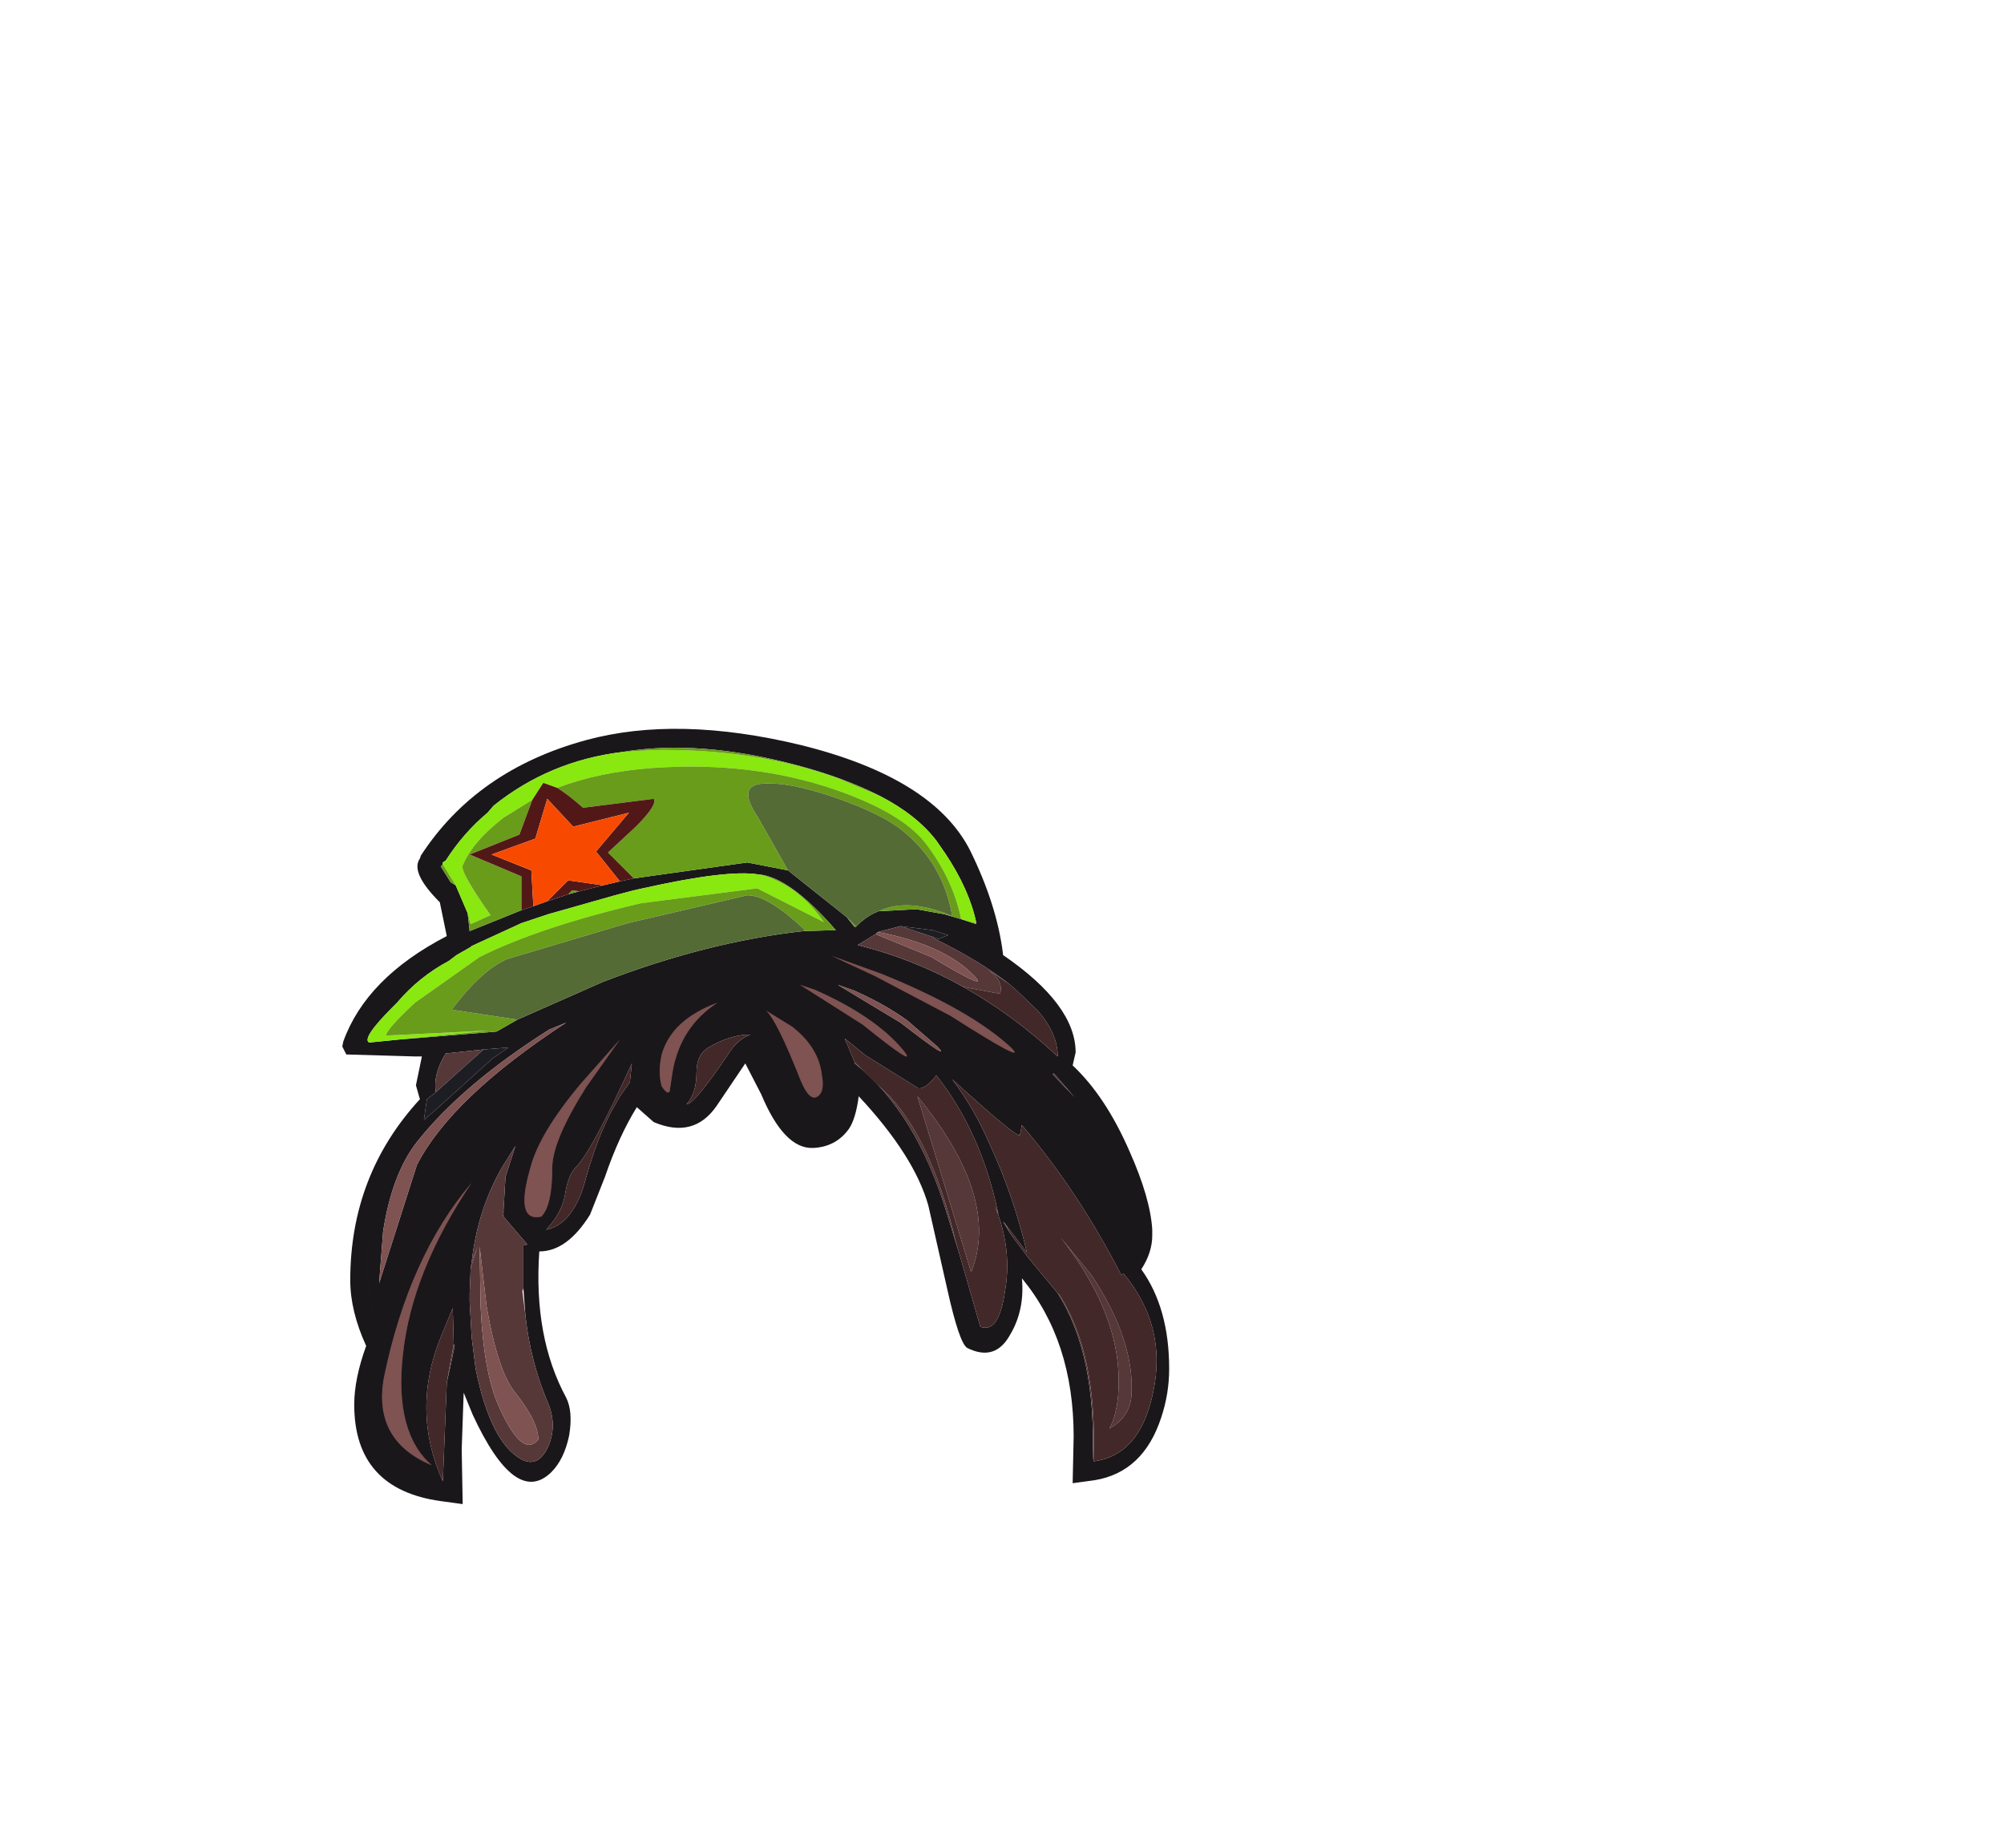 <svg xmlns:xlink="http://www.w3.org/1999/xlink" height="92.9" width="100.7" xmlns="http://www.w3.org/2000/svg"><use height="38.95" transform="translate(17.2 36.65)" width="41.55" xlink:href="#a"/><defs><g id="a" fill-rule="evenodd"><path d="M10.4-3.35v-.05q-.35-1.65-1.55-3.45L8.4-7.5q-1-1.3-2.85-2.25-1.75-.9-4.2-1.55-4.9-1.3-8.75-.65-3.65.45-6.45 2.7l-.3.35q-1.2 1-2.1 2.4l-.15.1v.1l-.1.1.5.8.25.15.6 1.4.1.9 2.6-1.05.6-.2.7-.25 1.05-.35.55-.15 1.2-.3.85-.2.7-.15 5.7-.8L.95-6 3.9-3.65l.4.5.05-.05v.05q.5-.55 1.15-.8l1.9-.1 1.4.25.85.25.75.25v-.05m3.9 7.55v-.05L12.6 2.6q1.2 1.05 1.2 1.7.05 1.15-4.3-1.5l-2-1.45Q5.4 0 3.3-.85l-1.7-.6L4.3.05l-2.7-1.5 1.7.6q2.1.85 4.2 2.2l2 1.45q4.35 2.65 4.3 1.5 0-.65-1.2-1.7l1.7 1.55v.05l-.05.05 1.1 1.15-1.05-1.2M9.5 2.8q5.25 4.15 8.75 10.8.55-1.4-.35-3.95-.9-2.4-2.55-4.25Q17 7.25 17.9 9.65q.9 2.55.35 3.95-3.5-6.65-8.75-10.8M1.7-2.95 3.35-3Q1-5.7-.55-5.8q-1.55-.25-5.8.7l-.45.1-.95.25-3.35.95-1.35.45-2.5 1.15-.05.05-.7.4-.4.3q-1.5.8-2.6 2.1l-.2.2q-1.6 1.6-1.2 1.8l1.5-.15 4.9-.4 1.05-.6 4.3-1.9q5.2-2 10.05-2.55m3.75.05-.1.1-.9.55q2.8.7 5.3 2.1 2.5 1.4 4.75 3.5 0-1.15-1-2.3l-1.15-1.1-.3-.25q-1.45-1.15-3.8-2.3v-.05l.25.1.5-.2L8.2-3l-1.6-.2-1.15.3M1.6-12.3q6.65 1.65 8.5 5.3 1.35 2.75 1.65 5.2v.05q3.65 2.5 3.65 4.9l-.15.65q1.65 1.55 2.85 4.3 1.05 2.35 1.15 3.95v.3q0 .85-.55 1.7 1.4 1.95 1.4 5 0 1.25-.4 2.45-.9 2.75-3.35 3.15l-1.1.15.05-2.35q0-4.8-2.6-7.95.15 1.6-.6 2.85-.75 1.35-2.15.65-.4-.25-1-2.95L8 10.85q-.7-2.5-3.5-5.5Q4.35 6.5 4 7q-.65.9-1.8.95Q.75 8-.4 5.25l-.8-1.55-1.45 2.15q-1.15 1.65-3.15.8l-.85-.75q-.9 1.45-1.6 3.5L-9 11.3q-1.15 1.85-2.55 1.85-.3 4.3 1.35 7.35.35.7.15 1.9-.25 1.2-.9 1.85-1.8 1.75-3.95-2.9l-.45-1.1-.1 2.85.05 2.75-1.1-.15q-4.35-.6-4.35-4.85 0-1.3.6-2.95-.8-1.75-.8-3.3 0-5.3 3.5-9.1l-.2-.7.3-1.45h-.35l-3.45-.1-.2-.4.05-.25q1.15-3.2 5.2-5.3l-.35-1.7q-1.5-1.5-1-2.2l.05-.15q2.8-4.3 8.3-5.8 4.6-1.25 10.8.25m10.25 24.05-.1-.1.4.65.9 1.2 1.45 1.75q1.95 3.1 1.75 8.35h.05v.1q2.35-.3 3-3.5.7-3.3-1.5-5.95l-.1.1q-2.15-4.2-5-7.55l-.1.5q-.1.2-3.4-2.8 1.1 1.45 1.9 3.3 1.2 2.6 1.85 5.4l-1.1-1.45m-.4-.6.1.15-.05-.1q-.85-4.05-3.1-6.9-.55.7-.9.65L4.85 3.3 3.8 2.45l.5 1.2v.05q3.1 2.45 4.65 7.6l.6 1.95 1.05 3.65.05.05q.9.3 1.2-1.8.35-2-.4-4m-12.4-8.9q.6.65 1.6 3 .7 1.7 1.5 1.65Q4.3 6.85 3.4 3.25 2.65.95-.25.15q2.9.4 4.05 2.3Q2.65.55-.25.15q2.9.8 3.65 3.1.9 3.6-1.25 3.65-.8.05-1.5-1.65-1-2.35-1.6-3-1 0-2.1.65-.6.35-.6 1.25 0 1.05-.5 1.6.35.05 2.05-2.45.45-.75 1.05-1l.1-.05M-6.9 3.7q.2-.75.8-1.5Q-4.7.3-1.6-.2q-2.65.65-4 2.45l-.7 1.45q-.2 1.6 1 2.05 1.25.45 1.9-.5 1.75-2.6 2.35-2.95-.6.35-2.35 2.95-.65.95-1.9.5-1.2-.45-1-2.05l.7-1.45q1.35-1.8 4-2.45-3.1.5-4.5 2.4-.6.75-.8 1.5-2 4.4-2.8 5.2-.4.4-.55 1.35-.15.95-.95 1.8h.05q1.25-.3 1.85-2.25.55-2.05 1.25-3.45l.1-.2.45-.8.5-.7.1-.95m-9 12.3.2-2.1q.5-3.2 1.9-5.65l2.15-2.35q1.3-1.9 3.6-3.75-3.1 2.8-4.3 5.8l-.55 2.25q.15 2 1.3 1.95l.45-.1-.45.1q-1.15.05-1.3-1.95l.55-2.25q1.2-3 4.3-5.8-2.3 1.85-3.6 3.75l-2.15 2.35q-1.4 2.45-1.9 5.65l-.2 2.1-.6 1.45q-1.5 3.7.1 7.25v.05l.2-5 .4-1.85-.05-.1-.05-1.8m-.6-10.2q-4.9 5.2-3.3 10.6.7-2.15 2-4.6Q-13.7 4.45-6.25.9q-6.2 3.35-10.35 10.75-1.85 3.3-2.7 6.15l.05.1q-1.6 3.8.45 5.7 1.05.95 2.4 1.1-1.35-.15-2.4-1.1-2.05-1.9-.45-5.7l-.05-.1q.85-2.85 2.7-6.15Q-12.45 4.25-6.25.9-13.7 4.45-17.8 11.8q-1.3 2.45-2 4.6-1.6-5.4 3.3-10.6l2.6-2.35.8-.55-1.25.1-1.9.2q-.65 1.05-.5 1.95l-.45.35-.15 1.05.85-.75m5.45-3.8-1.8.75-.1.1-.15.05.15-.05.1-.1 1.8-.75q-4.35 2.75-6.65 5.65-1.25 1.6-1.7 4.5l-.2 2.6 1.9-5.95q1.75-3.4 7.5-7.15l-.85.35m23.65.6q-4-3.3-9.35-4.75Q.1-2.45-4.85-.7l-5.35 2.35L-4.85-.7Q.1-2.45 3.25-2.15 8.6-.7 12.6 2.6M6.95 1.55Q5.85.75 4.4.1L4.3.05l-.85-.3 3.15 1.9q2.65 2.05 1.85 1.2l-1.5-1.3.35.2q2.95 2.2 5.4 5.05-2.45-2.85-5.4-5.05l-.35-.2M9.2 4.5Q7.15 1.85 4 .45 6.65 2 8.4 4.3 6.65 2 4 .45q3.15 1.4 5.2 4.05m-22.55 6.6.1-1.7.5-1.55-.5.8-.1.15q-1.3 2.2-1.6 4.9l-.05.3-.05 1.25v.45l.1 1.75.2 1.6q.75 3.7 2.3 4.55.85.45 1.35-.65.45-1.05 0-2.15-.9-2.1-1.15-4.45l-.1-1.35v-2.15l.2-.05-1.2-1.4v-.3" fill="#1a171b" transform="translate(21.45 13.1)"/><path d="m14.3 4.2 1.05 1.2-1.1-1.15.05-.05m-8.95-7 2.8 1.15Q11.3.25 10.2-.8 8.8-2.2 5.75-2.85l-.3-.05 1.15-.3 1.65.55v.05q2.35 1.15 3.8 2.3L11-1l-.05-.05L11-1q.8.55.6 1.2L9.75-.15q-2.5-1.4-5.3-2.1l.9-.55m.3 2-2.5-.9 2.15 1 3.8 2q4 2.55 3.05 1.6Q10.1 1 5.65-.8m6.2 12.55.3.55-.4-.65.1.1m2.65 3.5.1.1q1.9 3 1.7 8.25h-.05q.2-5.25-1.75-8.35m-3-4.05.05.1-.1-.15-.1-.25.15.3m-1.95 2.05-.6-1.95Q7.4 6.15 4.3 3.7v-.05L6.1 5.4q2.1 2.3 3.25 7.15l.2.7m-25.4 4.55.05.1-.4 1.85.35-1.95m-.9-12.65q-.15-.9.5-1.95l1.9-.2-2.4 2.15M1.6 4.6q.45 1.05.85.75.35-.25.2-1.05-.15-1.4-1.5-2.45l-1.3-.8q.55.5 1.75 3.55m3.1-2.85q2.85 2.3 2.05 1.3Q5.35 1.35 2.3 0l-.75-.25 3.15 2m12.85 17.4q-.2-3.25-2.9-6.7l1.55 1.9q2.2 3.3 2 6.1-.1 1.05-1.1 1.6.55-1.05.45-2.9M7.45 5.35q4.2 5.1 2.7 8.85l-2.7-8.85M-5 5.1l.15-1q.4-2.25 2.25-3.45-2.3.85-2.8 2.6-.2.9 0 1.6.3.45.4.25m-2.5-2.6-1.95 2.2q-2.1 2.5-2.55 4.25-.8 2.75.55 2.45.55-.55.55-2.45 0-1.35 1.7-4.05l1.7-2.4m-7.45 11.2q.3-2.7 1.6-4.9l.1-.15.5-.8-.5 1.55-.1 1.7-.05.15.05.15 1.2 1.4-.2.05V15l-.05.15.15 1.2q.25 2.35 1.15 4.45.45 1.1 0 2.15-.5 1.1-1.35.65-1.55-.85-2.3-4.55l-.2-1.6-.1-1.75v-.45L-15 14l.35-1.1-.3.8m.4-.8.05 3q.15 3.3.9 5 1.2 2.7 2 1.7 0-.9-1.2-2.4-.85-1.1-1.4-4.3l-.35-3m-4.8 6.55q-.6 3.2 2.4 4.45-1.9-1.65-1.45-5.6.45-4.15 3.45-8.6-3.15 3.7-4.4 9.75" fill="#563838" transform="translate(21.45 13.1)"/><path d="m5.35-2.8.1-.1.3.05Q8.8-2.2 10.2-.8q1.1 1.05-2.05-.85L5.35-2.8m.3 2q4.45 1.8 6.5 3.7.95.95-3.05-1.6l-3.8-2-2.15-1 2.5.9M-11.05 2l.85-.35q-5.75 3.75-7.5 7.15l-1.9 5.95.2-2.6q.45-2.9 1.7-4.5 2.3-2.9 6.65-5.65m18-.45 1.5 1.3q.8.85-1.85-1.2L3.45-.25l.85.3.1.05q1.45.65 2.55 1.45M1.6 4.6Q.4 1.55-.15 1.05l1.3.8Q2.5 2.9 2.65 4.3q.15.8-.2 1.05-.4.3-.85-.75m3.1-2.85-3.15-2L2.3 0q3.05 1.35 4.45 3.05.8 1-2.05-1.3M-5 5.1q-.1.2-.4-.25-.2-.7 0-1.6.5-1.75 2.8-2.6-1.85 1.2-2.25 3.45l-.15 1m-2.5-2.6-1.7 2.4q-1.7 2.7-1.7 4.05 0 1.9-.55 2.45-1.35.3-.55-2.45.45-1.75 2.55-4.25l1.95-2.2m-7.05 10.4.35 3q.55 3.2 1.4 4.3 1.2 1.5 1.2 2.4-.8 1-2-1.7-.75-1.7-.9-5l-.05-3m-4.8 6.55q1.25-6.05 4.4-9.75-3 4.45-3.45 8.6-.45 3.95 1.45 5.6-3-1.25-2.4-4.45" fill="#7e5351" transform="translate(21.45 13.1)"/><path d="m12.05-.3.3.25 1.15 1.1q1 1.15 1 2.3-2.25-2.1-4.75-3.5L11.6.2q.2-.65-.6-1.2l1.05.7m.1 12.6-.3-.55 1.1 1.45q-.65-2.8-1.85-5.4-.8-1.85-1.9-3.3 3.3 3 3.4 2.8l.1-.5q2.85 3.35 5 7.55l.1-.1q2.2 2.65 1.5 5.95-.65 3.2-3 3.5v-.1q.2-5.25-1.7-8.25l-.1-.1-1.45-1.75-.9-1.2m-.7-1.15q.75 2 .4 4-.3 2.1-1.2 1.8l-.05-.05-1.05-3.65-.2-.7Q8.2 7.7 6.1 5.4L4.3 3.65l-.5-1.2 1.05.85L7.5 4.95q.35.05.9-.65 2.25 2.85 3.1 6.9l-.15-.3.1.25m-12.4-8.9-.1.05q-.6.25-1.05 1-1.7 2.5-2.05 2.45.5-.55.5-1.6 0-.9.6-1.25 1.1-.65 2.1-.65M-6.9 3.7l-.1.95-.5.7-.45.8-.1.2q-.7 1.4-1.25 3.45-.6 1.95-1.85 2.25h-.05q.8-.85.95-1.8.15-.95.55-1.35.8-.8 2.8-5.2m-9 12.3.05 1.8-.35 1.95-.2 5v-.05q-1.6-3.55-.1-7.25l.6-1.45m33.45 3.15q.1 1.85-.45 2.9 1-.55 1.1-1.6.2-2.8-2-6.1l-1.55-1.9q2.7 3.45 2.9 6.7M7.45 5.35l2.7 8.85q1.5-3.75-2.7-8.85m-20.8 5.75v.3l-.05-.15.05-.15M-15 14l.05-.3.3-.8L-15 14" fill="#422828" transform="translate(21.45 13.1)"/><path d="M5.55-9.75Q7.4-8.8 8.4-7.5l.45.65q1.2 1.8 1.55 3.45v.05l-.75-.2q-.4-1.95-1.7-3.7-1.15-1.6-4.6-2.8-4.2-1.45-9.2-1.1-2.7.2-4.8 1l-.7-.25-.55.85-1.45.9q-1.55 1.2-2.05 2.4-.15.3 1.4 2.5l-1 .45-.15-.55-.6-1.4-.65-1.05v-.1l.15-.1q.9-1.4 2.1-2.4l.3-.35q2.8-2.25 6.45-2.7l1.5-.1q5.1-.1 9.3 1.4l2.15.9M-.55-5.8l.25.05q1.8.55 3.05 2.35L-.6-5.1l-5.85.75q-5.1 1.2-8.1 2.7L-17.8.65Q-19.25 2-19.25 2.3l5.15-.25-4.5.45-1.5.15q-.4-.2 1.2-1.8l.2-.2q1.1-1.3 2.6-2.1l.4-.3.7-.4.05-.05 2.5-1.15 1.35-.45 3.35-.95.95-.25.45-.1q4.25-.95 5.8-.7" fill="#89e80f" transform="translate(21.45 13.1)"/><path d="m6.6-3.2 1.6.2.8.25-.5.2-.25-.1L6.6-3.2m-23.1 9-.85.75.15-1.05.45-.35 2.4-2.15 1.25-.1-.8.55-2.6 2.35" fill="#1d1d24" transform="translate(21.45 13.1)"/><path d="m5.55-9.75-2.15-.9q-4.2-1.5-9.3-1.4l-1.5.1q3.85-.65 8.75.65 2.45.65 4.2 1.55M-16.4-6.3l.65 1.05-.25-.15-.5-.8.1-.1m1.25 2.45.15.55 1-.45q-1.55-2.2-1.4-2.5.5-1.2 2.05-2.4l1.45-.9-.65 1.75-2.5 1 2.6 1.1V-4l-2.6 1.05-.1-.9m4.5-6.3q2.1-.8 4.8-1 5-.35 9.2 1.1 3.45 1.2 4.6 2.8 1.3 1.75 1.7 3.7l.75.2v.05l-.75-.25-.85-.25-1.4-.25-1.9.1q1.5-.7 3.7.25Q8.75-6.35 6.7-8q-1.05-.85-3.35-1.65-2.45-.85-3.8-.7-1.15.15-.1 1.7L.95-6l-2.05-.4-5.7.8-1.3-1.3 1.4-1.3q1.1-1.1.9-1.4l-3.55.45q-.8-.7-1.3-1m15 6.95-.05.05-.4-.5.45.45m-13.9-1.75-.55.15.2-.2.35.05m9-.85Q1-5.7 3.35-3l-1.65.05.1-.05Q-.05-4.75-1.1-4.75l-6 1.4-6.05 1.8q-1.3.55-2.8 2.55l3.3.5-1.05.6-4.9.4 4.5-.45-5.15.25q0-.3 1.45-1.65l3.25-2.3q3-1.5 8.1-2.7L-.6-5.1l3.35 1.7Q1.5-5.2-.3-5.75l-.25-.05" fill="#699c1a" transform="translate(21.45 13.1)"/><path d="m-11.9-9.55.55-.85.7.25q.5.3 1.3 1l3.55-.45q.2.3-.9 1.4l-1.4 1.3 1.3 1.3-.7.15-1.2-1.5 1.65-1.95-2.8.7-1.3-1.4-.6 2-2.2.8 2 .8.1 1.8-.6.2v-1.7l-2.6-1.1 2.5-1 .65-1.75m3.55 4.3-1.2.3L-9.9-5l-.2.2-1.05.35 1.05-1.05 1.75.25" fill="#521818" transform="translate(21.45 13.1)"/><path d="m-7.5-5.45-.85.2-1.75-.25-1.05 1.05-.7.25-.1-1.8-2-.8 2.2-.8.6-2 1.3 1.4 2.8-.7-1.65 1.95 1.2 1.5" fill="#f74a00" transform="translate(21.45 13.1)"/><path d="M5.5-3.95q-.65.25-1.15.8v-.05l-.45-.45L.95-6l-1.5-2.65q-1.05-1.55.1-1.7 1.35-.15 3.8.7 2.3.8 3.35 1.65 2.05 1.65 2.5 4.3-2.2-.95-3.7-.25M-12.65 1.5l-3.3-.5q1.5-2 2.8-2.55l6.05-1.8 6-1.4q1.05 0 2.9 1.75l-.1.05Q-3.15-2.4-8.35-.4l-4.3 1.9" fill="#546b35" transform="translate(21.45 13.1)"/></g></defs></svg>